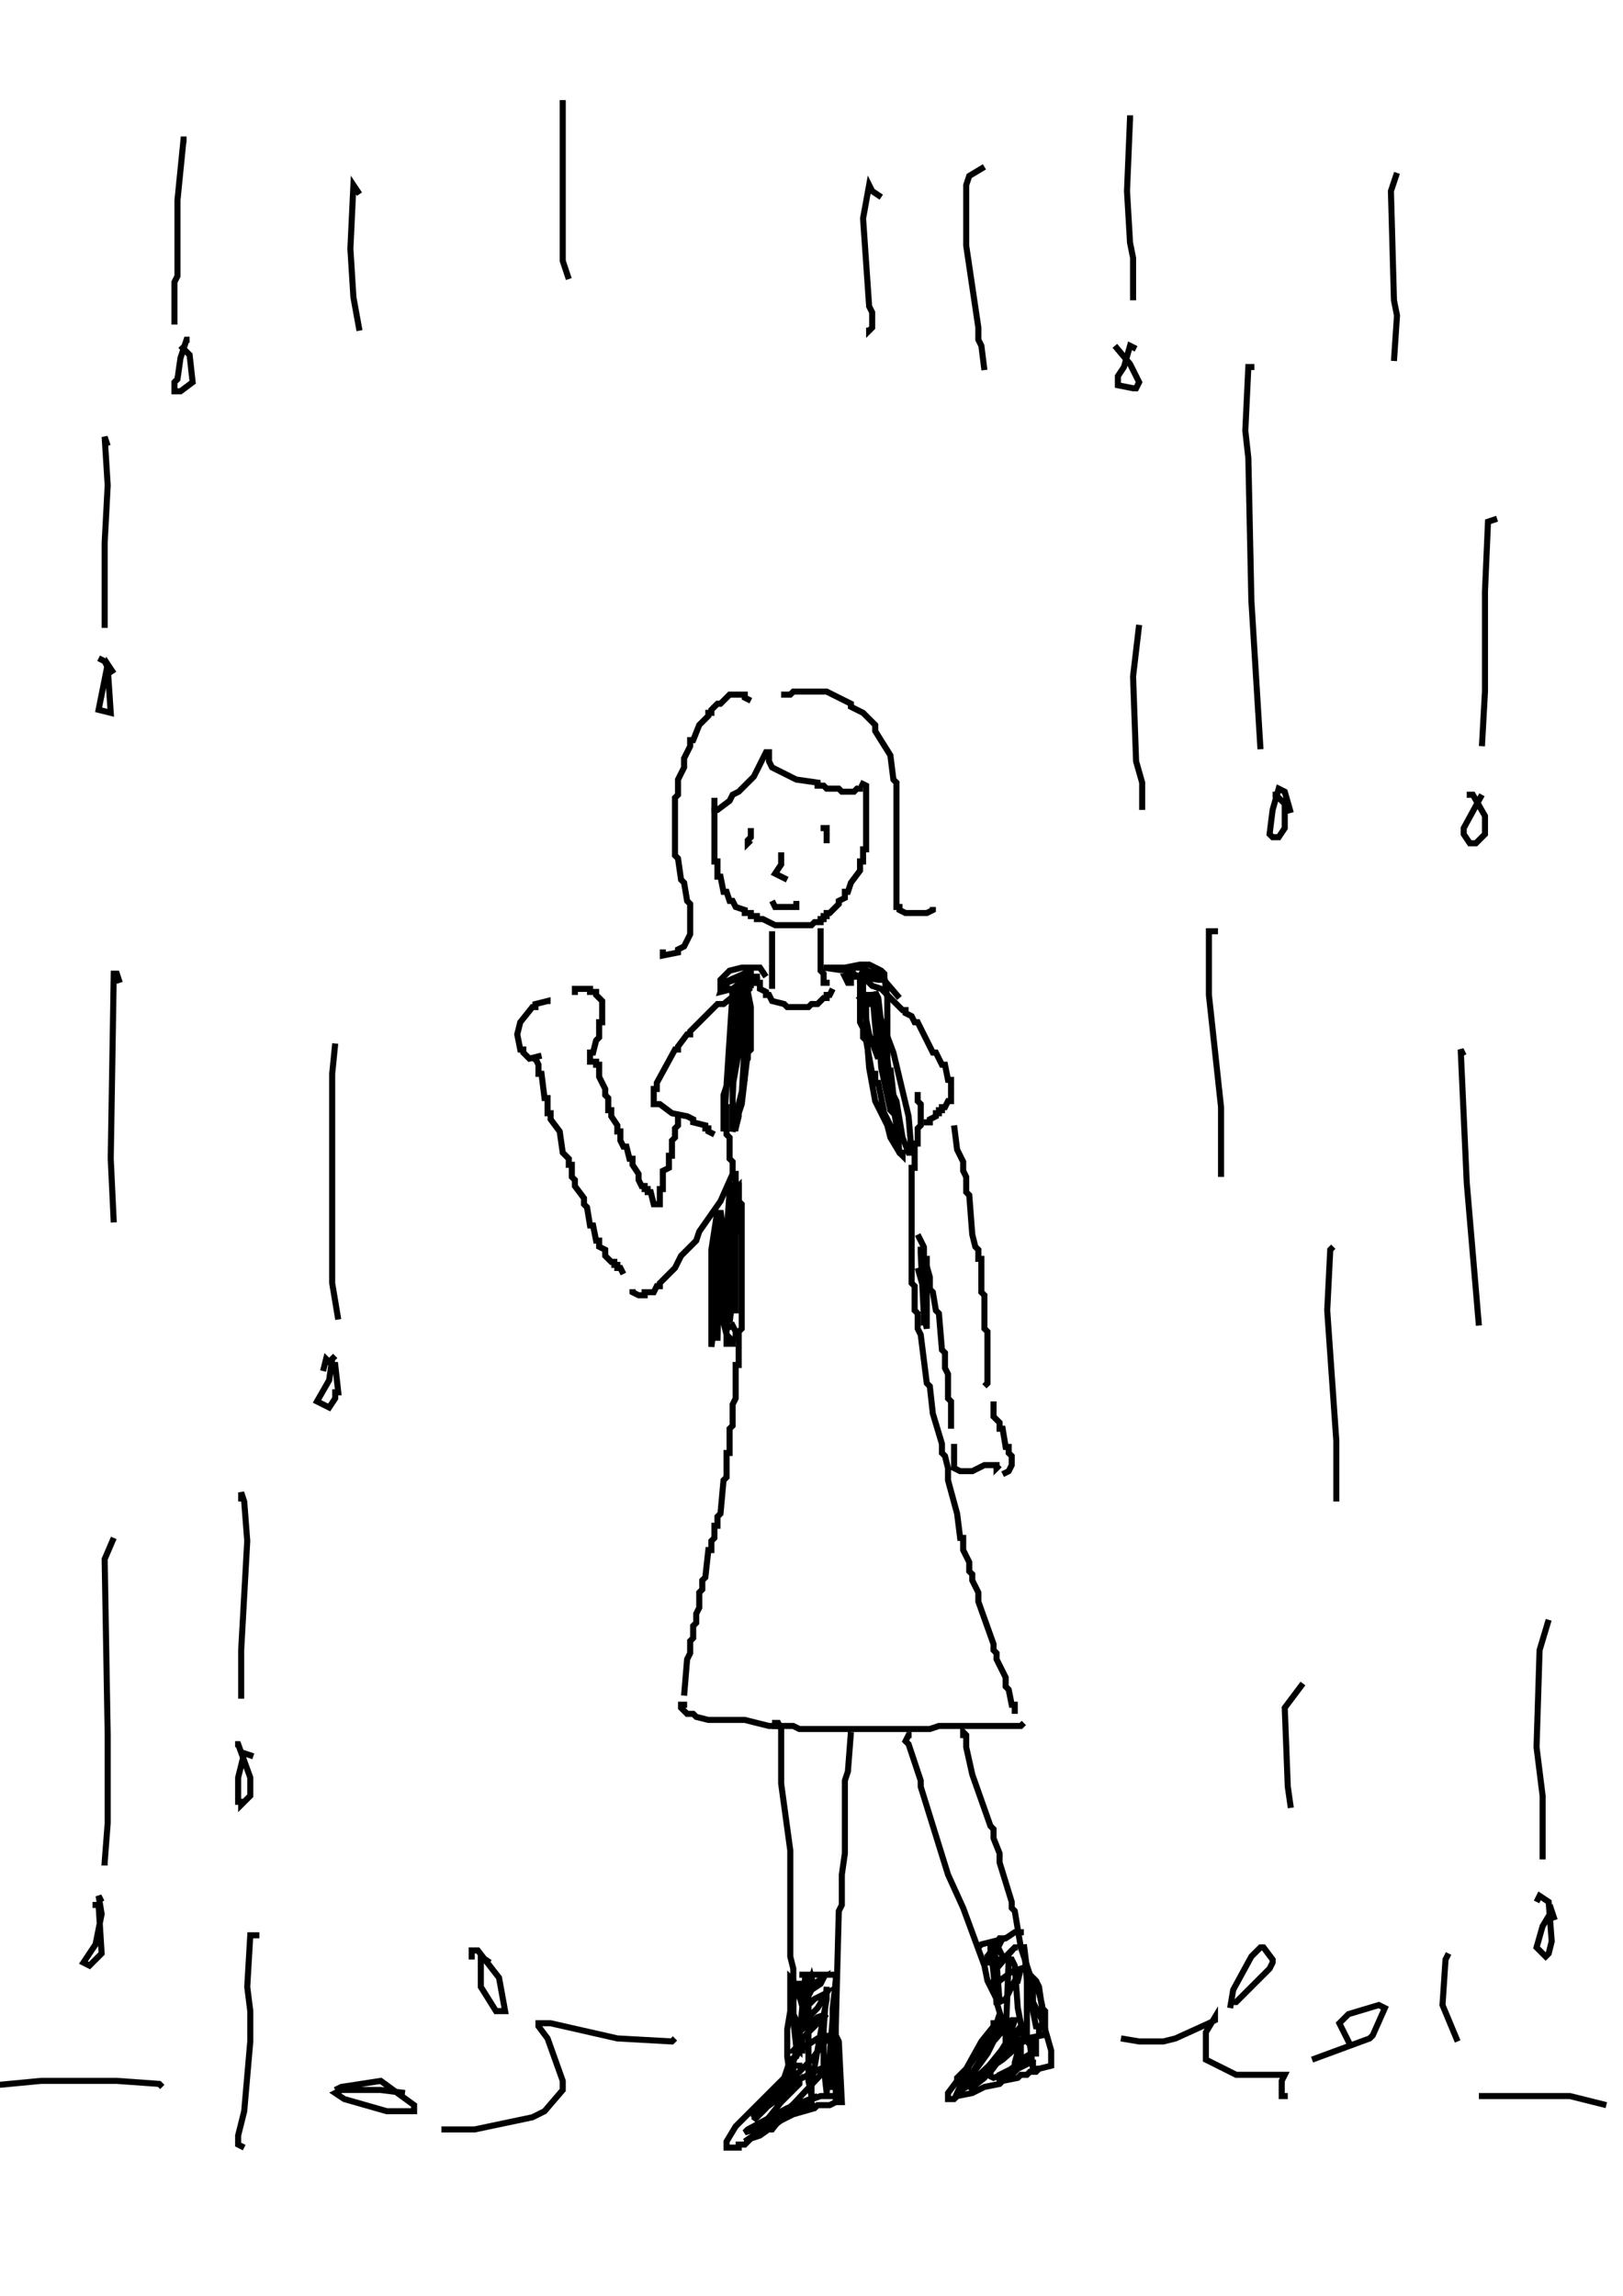 <?xml version="1.0" encoding="utf-8"?>
<!-- Generator: Adobe Illustrator 26.2.1, SVG Export Plug-In . SVG Version: 6.00 Build 0)  -->
<svg version="1.1" xmlns="http://www.w3.org/2000/svg" xmlns:xlink="http://www.w3.org/1999/xlink" x="0px" y="0px"
	 viewBox="0 0 535 757" style="enable-background:new 0 0 535 757;" xml:space="preserve">
<style type="text/css">
	.st0{fill:#FFFFFF;}
	.st1{fill:none;stroke:#000000;stroke-width:2;}
</style>
<g id="레이어_1" xmlns:ev="http://www.w3.org/2001/xml-events">
	<rect class="st0" width="535" height="757"/>
</g>
<g id="_x37_5-우산">
	<g>
		<polyline class="st1" points="183.5,331 182.5,331 184.5,331 184.5,332 187.5,333 187.5,334 189.5,335 189.5,341 188.5,343 
			186.5,344 186.5,345 182.5,346 		"/>
		<line class="st1" x1="186.5" y1="333" x2="186.5" y2="224"/>
		<polyline class="st1" points="181.5,226 181.5,317 182.5,317 182.5,330 		"/>
		<polyline class="st1" points="185.5,347 185.5,349 184.5,350 184.5,354 188.5,354 188.5,353 189.5,353 190.5,351 190.5,345 
			189.5,344 189.5,342 187.5,341 187.5,352 186.5,352 186.5,349 185.5,348 185.5,351 184.5,352 185.5,351 186.5,345 186.5,347 		"/>
		<polyline class="st1" points="183.5,307 182.5,307 182.5,318 183.5,321 183.5,280 182.5,271 182.5,285 184.5,309 185.5,313 
			185.5,321 184.5,311 184.5,260 183.5,244 182.5,243 182.5,237 182.5,247 183.5,252 183.5,264 184.5,275 184.5,304 183.5,300 
			183.5,221 182.5,224 182.5,266 183.5,269 183.5,279 184.5,282 184.5,297 185.5,299 185.5,302 		"/>
		<line class="st1" x1="189.5" y1="345" x2="189.5" y2="348"/>
		<polyline class="st1" points="186.5,224 185.5,221 185.5,243 184.5,245 184.5,248 184.5,226 185.5,222 186.5,222 184.5,240 		"/>
		<polyline class="st1" points="158.5,226 157.5,226 157.5,225 159.5,222 160.5,222 169.5,216 177.5,213 185.5,213 196.5,217 
			197.5,218 199.5,218 203.5,220 204.5,222 205.5,221 		"/>
		<polyline class="st1" points="211.5,223 210.5,223 210.5,222 211.5,222 211.5,221 214.5,218 214.5,217 215.5,217 217.5,214 
			218.5,214 222.5,210 224.5,210 225.5,209 234.5,209 244.5,212 248.5,214 249.5,216 250.5,216 252.5,218 253.5,218 253.5,219 
			254.5,219 254.5,218 255.5,218 256.5,216 257.5,216 264.5,210 272.5,206 276.5,206 277.5,205 291.5,205 295.5,207 298.5,207 
			302.5,209 307.5,210 307.5,211 310.5,212 310.5,213 311.5,213 313.5,215 315.5,215 317.5,217 318.5,217 319.5,219 		"/>
		<polyline class="st1" points="153.5,225 148.5,223 144.5,220 129.5,220 123.5,222 123.5,223 121.5,224 117.5,228 116.5,231 
			115.5,231 115.5,232 113.5,234 114.5,232 		"/>
		<polyline class="st1" points="110.5,235 99.5,230 93.5,229 84.5,229 80.5,230 75.5,232 71.5,236 69.5,237 67.5,240 66.5,240 
			65.5,242 62.5,244 58.5,251 57.5,252 57.5,251 		"/>
		<polyline class="st1" points="50.5,254 50.5,245 51.5,244 54.5,236 57.5,232 61.5,224 64.5,217 64.5,215 69.5,207 70.5,204 
			76.5,196 85.5,180 97.5,166 101.5,162 103.5,161 105.5,158 110.5,154 111.5,152 125.5,140 130.5,137 147.5,129 168.5,125 
			176.5,125 178.5,124 200.5,124 201.5,125 206.5,125 207.5,126 215.5,127 220.5,129 222.5,129 227.5,131 239.5,134 258.5,142 
			269.5,148 278.5,151 291.5,162 291.5,163 293.5,164 300.5,172 301.5,172 308.5,179 309.5,179 316.5,188 317.5,188 319.5,191 
			326.5,198 330.5,206 335.5,211 335.5,212 337.5,214 338.5,214 341.5,220 343.5,221 343.5,222 342.5,222 		"/>
		<polyline class="st1" points="44.5,265 42.5,272 41.5,273 41.5,274 42.5,273 		"/>
		<polyline class="st1" points="115.5,246 114.5,245 114.5,249 113.5,251 113.5,253 114.5,254 		"/>
		<polyline class="st1" points="157.5,239 156.5,238 156.5,244 158.5,245 		"/>
		<polyline class="st1" points="214.5,231 213.5,231 213.5,234 214.5,236 215.5,236 		"/>
		<polyline class="st1" points="262.5,224 260.5,224 261.5,227 263.5,228 		"/>
		<polyline class="st1" points="338.5,230 338.5,228 342.5,230 344.5,233 344.5,235 345.5,235 		"/>
		<polyline class="st1" points="155.5,141 153.5,142 136.5,164 135.5,167 130.5,173 114.5,201 110.5,211 110.5,215 		"/>
		<polyline class="st1" points="172.5,147 172.5,145 168.5,151 168.5,153 160.5,179 156.5,202 		"/>
		<polyline class="st1" points="184.5,145 184.5,143 185.5,145 186.5,145 186.5,148 189.5,158 189.5,167 191.5,178 192.5,180 
			192.5,183 199.5,199 199.5,203 		"/>
		<polyline class="st1" points="198.5,142 197.5,139 201.5,140 213.5,148 224.5,157 233.5,171 242.5,183 246.5,191 247.5,195 		"/>
		<polyline class="st1" points="162.5,117 161.5,119 160.5,118 160.5,111 161.5,108 162.5,108 165.5,117 165.5,124 		"/>
		<line class="st1" x1="185.5" y1="322" x2="185.5" y2="331"/>
	</g>
</g>
<g id="_x37_5-비">
	<g>
		<rect class="st0" width="535" height="757"/>
		<polyline class="st1" points="61.5,46 60.5,46 58.5,66 58.5,91 57.5,93 57.5,107 		"/>
		<polyline class="st1" points="186.5,34 185.5,34 185.5,86 187.5,92 		"/>
		<polyline class="st1" points="324.5,55 319.5,58 318.5,61 318.5,81 322.5,108 322.5,112 323.5,114 324.5,122 		"/>
		<polyline class="st1" points="413.5,121 411.5,121 410.5,142 411.5,151 412.5,198 415.5,247 		"/>
		<polyline class="st1" points="401.5,307 398.5,307 398.5,328 402.5,365 402.5,388 		"/>
		<polyline class="st1" points="439.5,411 438.5,412 437.5,432 440.5,475 440.5,495 		"/>
		<polyline class="st1" points="482.5,348 481.5,346 483.5,390 487.5,437 		"/>
		<polyline class="st1" points="375.5,206 373.5,223 374.5,251 376.5,258 376.5,267 		"/>
		<polyline class="st1" points="39.5,324 38.5,321 37.5,321 36.5,382 37.5,403 		"/>
		<polyline class="st1" points="79.5,495 79.5,492 80.5,495 81.5,508 79.5,544 79.5,560 		"/>
		<polyline class="st1" points="35.5,147 34.5,144 35.5,160 34.5,179 34.5,207 		"/>
		<polyline class="st1" points="118.5,64 116.5,61 115.5,82 116.5,98 118.5,109 		"/>
		<polyline class="st1" points="290.5,65 287.5,63 286.5,61 284.5,72 286.5,101 287.5,103 287.5,108 286.5,109 286.5,108 		"/>
		<polyline class="st1" points="373.5,39 372.5,39 371.5,63 372.5,80 373.5,85 373.5,99 		"/>
		<polyline class="st1" points="460.5,57 458.5,63 459.5,99 460.5,104 459.5,119 		"/>
		<polyline class="st1" points="493.5,171 490.5,172 489.5,195 489.5,228 488.5,246 		"/>
		<polyline class="st1" points="510.5,534 507.5,544 506.5,576 508.5,592 508.5,613 		"/>
		<polyline class="st1" points="37.5,507 34.5,514 35.5,572 35.5,601 34.5,614 35.5,614 		"/>
		<polyline class="st1" points="85.5,638 82.5,638 81.5,655 82.5,663 82.5,673 80.5,696 78.5,704 78.5,707 80.5,708 		"/>
		<polyline class="st1" points="110.5,344 109.5,354 109.5,423 111.5,435 		"/>
		<polyline class="st1" points="429.5,555 423.5,563 424.5,589 425.5,596 		"/>
		<polyline class="st1" points="477.5,644 476.5,646 475.5,661 480.5,673 		"/>
		<polyline class="st1" points="512.5,633 511.5,630 508.5,635 506.5,642 509.5,645 510.5,644 511.5,640 510.5,627 507.5,625 
			506.5,627 		"/>
		<polyline class="st1" points="33.5,627 32.5,625 33.5,631 31.5,641 27.5,647 29.5,648 33.5,644 32.5,628 30.5,628 		"/>
		<polyline class="st1" points="425.5,268 423.5,261 421.5,260 419.5,267 418.5,275 419.5,276 421.5,276 423.5,273 423.5,265 
			420.5,262 419.5,262 		"/>
		<polyline class="st1" points="488.5,262 482.5,273 482.5,275 484.5,278 486.5,278 489.5,275 489.5,269 485.5,262 484.5,262 
			484.5,263 		"/>
		<polyline class="st1" points="374.5,115 372.5,114 370.5,121 368.5,124 368.5,127 373.5,128 374.5,128 375.5,126 372.5,120 
			367.5,114 		"/>
		<polyline class="st1" points="62.5,112 61.5,112 59.5,118 58.5,125 57.5,126 57.5,129 59.5,129 63.5,126 62.5,117 59.5,114 		"/>
		<polyline class="st1" points="37.5,222 35.5,219 32.5,234 36.5,235 35.5,220 34.5,218 32.5,217 		"/>
		<polyline class="st1" points="110.5,447 109.5,448 108.5,455 104.5,462 108.5,464 110.5,461 110.5,459 111.5,459 110.5,450 
			109.5,450 107.5,448 106.5,452 		"/>
		<polyline class="st1" points="83.5,579 80.5,578 78.5,586 78.5,594 79.5,594 79.5,595 82.5,592 82.5,586 78.5,575 77.5,575 		"/>
	</g>
</g>
<g id="_x37_5-사람">
	<g>
		<polyline class="st1" points="235.5,263 235.5,284 236.5,284 236.5,289 237.5,289 238.5,294 239.5,294 240.5,297 241.5,297 
			242.5,299 245.5,300 245.5,301 247.5,301 247.5,302 249.5,302 249.5,303 251.5,303 255.5,305 267.5,305 268.5,304 270.5,304 
			270.5,303 271.5,303 271.5,302 272.5,302 272.5,301 273.5,301 276.5,298 276.5,297 278.5,296 278.5,294 279.5,294 280.5,291 
			283.5,287 283.5,284 284.5,284 284.5,280 285.5,280 285.5,259 283.5,258 		"/>
		<polyline class="st1" points="247.5,231 245.5,230 245.5,229 240.5,229 237.5,232 236.5,232 234.5,234 234.5,235 233.5,235 
			233.5,236 230.5,239 228.5,244 227.5,244 227.5,246 225.5,250 225.5,253 223.5,257 223.5,262 222.5,263 222.5,282 223.5,283 
			224.5,290 225.5,291 226.5,297 227.5,298 227.5,308 225.5,312 223.5,313 223.5,314 218.5,315 218.5,313 		"/>
		<polyline class="st1" points="258.5,230 258.5,229 260.5,229 261.5,228 272.5,228 280.5,232 280.5,233 284.5,235 288.5,239 
			288.5,241 293.5,249 294.5,257 295.5,258 295.5,299 296.5,299 296.5,300 298.5,301 305.5,301 307.5,300 307.5,299 307.5,300 		"/>
		<polyline class="st1" points="235.5,267 234.5,267 236.5,267 240.5,264 241.5,262 243.5,261 248.5,256 252.5,248 253.5,248 
			253.5,251 254.5,253 262.5,257 269.5,258 269.5,259 271.5,259 272.5,260 276.5,260 277.5,261 281.5,261 282.5,260 284.5,260 		"/>
		<polyline class="st1" points="247.5,273 247.5,276 246.5,277 246.5,278 247.5,277 		"/>
		<polyline class="st1" points="271.5,274 271.5,273 272.5,273 272.5,277 271.5,277 		"/>
		<polyline class="st1" points="257.5,281 257.5,285 255.5,288 259.5,290 		"/>
		<polyline class="st1" points="254.5,297 255.5,299 262.5,299 262.5,298 263.5,298 		"/>
		<line class="st1" x1="254.5" y1="307" x2="254.5" y2="326"/>
		<polyline class="st1" points="270.5,306 270.5,320 271.5,321 271.5,324 272.5,324 272.5,325 		"/>
		<polyline class="st1" points="250.5,323 249.5,323 249.5,324 250.5,324 250.5,326 252.5,327 252.5,328 253.5,328 254.5,330 
			258.5,331 259.5,332 266.5,332 267.5,331 269.5,331 271.5,329 272.5,329 272.5,328 273.5,328 274.5,326 		"/>
		<polyline class="st1" points="249.5,325 249.5,324 247.5,324 247.5,325 244.5,326 244.5,327 243.5,327 238.5,331 236.5,331 
			227.5,340 227.5,341 226.5,341 223.5,345 223.5,346 222.5,346 216.5,357 216.5,359 215.5,359 215.5,364 217.5,364 221.5,367 
			226.5,368 228.5,369 228.5,370 232.5,371 232.5,372 233.5,372 233.5,373 235.5,374 		"/>
		<polyline class="st1" points="239.5,364 239.5,374 240.5,375 240.5,382 241.5,383 241.5,387 242.5,387 242.5,391 243.5,391 
			243.5,396 244.5,397 244.5,438 243.5,439 243.5,450 242.5,450 242.5,461 241.5,463 241.5,470 240.5,471 240.5,479 239.5,479 
			239.5,487 238.5,488 237.5,499 236.5,500 236.5,503 235.5,503 235.5,507 234.5,508 234.5,511 233.5,511 232.5,520 231.5,521 
			231.5,524 230.5,525 230.5,530 229.5,532 229.5,535 228.5,536 228.5,540 227.5,541 227.5,545 226.5,547 225.5,559 		"/>
		<polyline class="st1" points="280.5,325 280.5,324 279.5,324 278.5,322 283.5,322 283.5,323 285.5,323 287.5,325 290.5,326 
			297.5,333 298.5,333 298.5,334 300.5,335 301.5,337 302.5,337 307.5,347 308.5,347 310.5,351 311.5,351 312.5,356 313.5,356 
			313.5,363 312.5,363 311.5,365 310.5,365 310.5,366 309.5,366 309.5,367 308.5,367 308.5,368 306.5,369 306.5,370 305.5,370 
			305.5,371 		"/>
		<polyline class="st1" points="302.5,360 302.5,363 303.5,364 303.5,371 302.5,372 302.5,377 301.5,377 301.5,385 300.5,385 
			300.5,423 301.5,424 301.5,432 302.5,433 302.5,438 303.5,440 305.5,456 306.5,457 307.5,466 310.5,476 310.5,479 311.5,480 
			312.5,484 312.5,488 315.5,499 316.5,507 317.5,507 317.5,511 319.5,515 319.5,518 320.5,519 320.5,521 322.5,525 322.5,528 
			327.5,542 327.5,544 328.5,545 328.5,547 331.5,553 331.5,556 332.5,557 333.5,562 334.5,562 334.5,565 		"/>
		<polyline class="st1" points="226.5,562 224.5,562 224.5,563 226.5,565 228.5,565 229.5,566 233.5,567 245.5,567 253.5,569 
			261.5,569 263.5,570 306.5,570 309.5,569 336.5,569 337.5,568 		"/>
		<polyline class="st1" points="223.5,368 223.5,371 222.5,372 222.5,375 221.5,376 221.5,381 220.5,381 220.5,385 218.5,386 
			218.5,392 217.5,392 217.5,397 216.5,397 216.5,398 216.5,397 215.5,397 214.5,393 213.5,393 213.5,392 212.5,392 212.5,391 
			211.5,391 210.5,389 210.5,387 208.5,384 208.5,382 207.5,382 206.5,378 205.5,378 204.5,376 204.5,373 203.5,373 203.5,371 
			201.5,368 201.5,366 200.5,366 200.5,362 199.5,361 199.5,359 197.5,355 197.5,351 196.5,351 196.5,350 194.5,350 194.5,347 
			195.5,347 196.5,343 197.5,342 197.5,337 198.5,337 198.5,330 196.5,328 196.5,327 194.5,327 194.5,326 189.5,326 189.5,328 		"/>
		<polyline class="st1" points="180.5,331 180.5,330 176.5,331 176.5,332 175.5,332 171.5,337 170.5,341 171.5,346 172.5,346 
			172.5,347 174.5,349 178.5,348 		"/>
		<polyline class="st1" points="176.5,350 176.5,349 177.5,351 177.5,354 178.5,354 179.5,362 180.5,362 180.5,367 181.5,367 
			181.5,369 184.5,373 185.5,380 187.5,382 187.5,384 188.5,384 188.5,388 189.5,389 189.5,391 192.5,395 192.5,397 193.5,398 
			194.5,404 195.5,404 196.5,409 197.5,409 197.5,411 199.5,412 199.5,414 201.5,416 202.5,416 202.5,417 203.5,417 203.5,418 
			204.5,418 205.5,420 		"/>
		<polyline class="st1" points="241.5,387 237.5,396 230.5,406 229.5,409 224.5,414 222.5,418 217.5,423 217.5,424 216.5,424 
			215.5,426 212.5,426 212.5,427 210.5,427 208.5,426 208.5,425 		"/>
		<polyline class="st1" points="314.5,371 315.5,379 317.5,383 317.5,386 318.5,388 318.5,393 319.5,394 320.5,407 321.5,411 
			322.5,412 322.5,415 323.5,415 323.5,426 324.5,427 324.5,438 325.5,439 325.5,456 324.5,457 		"/>
		<polyline class="st1" points="302.5,407 304.5,411 304.5,414 306.5,421 306.5,425 307.5,426 308.5,432 309.5,433 310.5,445 
			311.5,446 311.5,451 312.5,453 312.5,461 313.5,462 313.5,471 		"/>
		<polyline class="st1" points="314.5,476 314.5,484 316.5,485 320.5,485 324.5,483 328.5,483 328.5,484 329.5,483 		"/>
		<polyline class="st1" points="327.5,462 327.5,467 329.5,469 329.5,471 330.5,471 331.5,477 332.5,477 332.5,479 333.5,480 
			333.5,483 332.5,485 330.5,486 		"/>
		<polyline class="st1" points="255.5,570 255.5,568 256.5,568 257.5,570 257.5,588 260.5,610 260.5,645 261.5,649 261.5,664 
			262.5,666 262.5,677 		"/>
		<polyline class="st1" points="280.5,571 279.5,584 278.5,587 278.5,611 277.5,618 277.5,628 276.5,630 275.5,668 		"/>
		<polyline class="st1" points="300.5,572 299.5,572 298.5,574 299.5,575 303.5,587 303.5,589 312.5,618 317.5,629 324.5,648 
			325.5,653 328.5,659 328.5,661 		"/>
		<polyline class="st1" points="317.5,573 317.5,571 318.5,572 318.5,576 320.5,585 326.5,602 327.5,603 327.5,606 329.5,611 
			329.5,614 333.5,627 333.5,629 334.5,630 336.5,642 339.5,651 340.5,662 		"/>
		<polyline class="st1" points="263.5,682 263.5,681 261.5,681 259.5,684 242.5,701 239.5,706 239.5,708 243.5,708 243.5,707 
			245.5,707 247.5,705 250.5,704 257.5,699 261.5,697 268.5,695 269.5,694 273.5,694 275.5,693 275.5,692 274.5,692 		"/>
		<polyline class="st1" points="263.5,651 276.5,651 275.5,651 275.5,671 276.5,673 277.5,693 275.5,693 		"/>
		<polyline class="st1" points="322.5,642 323.5,641 331.5,639 334.5,637 337.5,637 		"/>
		<polyline class="st1" points="329.5,664 328.5,667 327.5,667 327.5,668 323.5,673 318.5,682 315.5,685 315.5,686 312.5,690 
			312.5,692 314.5,692 315.5,691 320.5,690 324.5,688 329.5,687 330.5,686 335.5,685 336.5,684 338.5,684 339.5,683 341.5,683 
			342.5,682 346.5,681 346.5,676 344.5,669 344.5,663 343.5,662 342.5,655 341.5,653 		"/>
		<polyline class="st1" points="268.5,656 267.5,652 266.5,655 263.5,658 266.5,655 271.5,652 270.5,654 267.5,656 265.5,660 
			266.5,661 268.5,659 272.5,657 269.5,662 263.5,668 263.5,669 264.5,669 269.5,665 272.5,664 263.5,673 263.5,674 261.5,676 
			263.5,676 269.5,672 273.5,671 267.5,679 262.5,684 262.5,685 261.5,685 262.5,686 270.5,682 271.5,682 271.5,683 256.5,699 
			254.5,702 253.5,702 254.5,702 258.5,697 262.5,693 263.5,693 263.5,692 250.5,703 249.5,703 257.5,693 263.5,687 263.5,686 
			260.5,689 249.5,697 248.5,699 252.5,695 253.5,693 262.5,685 262.5,684 248.5,697 248.5,698 248.5,697 253.5,691 255.5,690 
			258.5,685 260.5,679 262.5,678 263.5,676 264.5,676 264.5,671 		"/>
		<polyline class="st1" points="265.5,665 263.5,658 263.5,654 262.5,654 261.5,660 261.5,666 263.5,675 263.5,676 262.5,675 
			261.5,666 261.5,653 260.5,652 260.5,663 259.5,669 259.5,678 260.5,685 261.5,688 261.5,680 263.5,672 265.5,651 266.5,657 
			266.5,686 267.5,691 267.5,687 272.5,659 272.5,655 271.5,669 271.5,681 272.5,690 275.5,653 274.5,662 274.5,689 274.5,676 
			275.5,665 275.5,691 270.5,691 259.5,695 246.5,702 245.5,703 248.5,702 250.5,700 259.5,695 269.5,691 263.5,694 245.5,706 
			255.5,699 268.5,693 		"/>
		<polyline class="st1" points="330.5,645 329.5,643 325.5,645 325.5,646 327.5,643 328.5,643 330.5,639 329.5,639 325.5,645 
			325.5,647 327.5,647 331.5,645 334.5,642 335.5,642 334.5,642 328.5,649 327.5,653 329.5,653 333.5,650 336.5,649 335.5,653 
			334.5,653 331.5,659 329.5,660 328.5,647 327.5,642 326.5,642 326.5,641 328.5,660 331.5,670 331.5,673 332.5,673 331.5,672 
			332.5,646 333.5,646 334.5,648 335.5,662 337.5,672 338.5,673 338.5,649 337.5,641 338.5,653 340.5,660 343.5,666 343.5,668 
			344.5,669 343.5,661 341.5,653 340.5,652 340.5,663 341.5,668 342.5,668 342.5,670 343.5,671 338.5,672 330.5,679 324.5,683 
			334.5,673 334.5,672 337.5,668 336.5,668 319.5,689 324.5,685 332.5,672 334.5,666 333.5,666 327.5,673 325.5,677 317.5,688 
			326.5,674 330.5,665 319.5,681 315.5,690 318.5,688 334.5,673 336.5,672 329.5,679 326.5,683 326.5,684 325.5,684 327.5,685 
			330.5,684 340.5,677 341.5,677 341.5,676 336.5,679 333.5,682 329.5,684 329.5,685 333.5,684 335.5,682 339.5,680 341.5,680 
			337.5,680 336.5,678 336.5,673 334.5,680 334.5,682 338.5,680 341.5,674 341.5,672 339.5,674 340.5,682 341.5,682 341.5,683 		"/>
		<polyline class="st1" points="284.5,321 284.5,320 283.5,322 283.5,337 284.5,339 284.5,342 285.5,343 287.5,354 288.5,354 
			288.5,357 289.5,357 291.5,367 294.5,373 295.5,377 		"/>
		<polyline class="st1" points="287.5,327 289.5,345 290.5,346 291.5,352 293.5,356 294.5,363 295.5,364 295.5,375 295.5,371 
			294.5,365 293.5,364 291.5,346 288.5,332 286.5,328 285.5,328 285.5,339 286.5,352 288.5,363 292.5,371 293.5,375 296.5,380 
			297.5,380 297.5,381 296.5,380 293.5,352 294.5,361 295.5,363 297.5,375 299.5,380 300.5,380 299.5,368 294.5,347 288.5,331 
			287.5,331 287.5,330 		"/>
		<polyline class="st1" points="247.5,327 246.5,326 246.5,349 245.5,351 245.5,356 243.5,364 243.5,368 242.5,372 241.5,372 
			241.5,373 244.5,364 246.5,347 247.5,346 247.5,332 246.5,327 244.5,361 242.5,372 241.5,372 241.5,327 238.5,373 238.5,361 
			239.5,358 240.5,343 242.5,330 243.5,329 243.5,339 242.5,341 241.5,362 241.5,358 245.5,336 245.5,326 245.5,332 242.5,345 
			241.5,359 		"/>
		<polyline class="st1" points="284.5,330 283.5,329 284.5,328 284.5,324 283.5,322 284.5,331 286.5,341 289.5,349 287.5,327 
			289.5,339 290.5,352 293.5,366 294.5,367 289.5,335 288.5,334 288.5,327 289.5,329 292.5,355 293.5,358 292.5,349 292.5,329 
			291.5,322 285.5,322 285.5,321 284.5,321 284.5,323 284.5,322 285.5,322 		"/>
		<polyline class="st1" points="252.5,322 250.5,319 244.5,319 240.5,320 237.5,323 237.5,326 239.5,325 239.5,324 247.5,321 
			247.5,320 238.5,324 237.5,327 241.5,326 246.5,322 249.5,322 249.5,323 244.5,324 242.5,326 241.5,326 241.5,327 240.5,327 
			244.5,326 		"/>
		<polyline class="st1" points="281.5,321 279.5,319 278.5,319 283.5,318 286.5,318 290.5,320 291.5,321 291.5,323 289.5,323 
			283.5,322 278.5,320 271.5,319 283.5,319 290.5,322 296.5,329 		"/>
		<polyline class="st1" points="242.5,407 241.5,407 241.5,428 240.5,436 240.5,424 241.5,408 242.5,404 242.5,397 242.5,432 
			241.5,432 241.5,433 241.5,424 242.5,407 243.5,403 243.5,391 242.5,392 239.5,411 238.5,424 238.5,431 239.5,433 239.5,415 
			237.5,399 236.5,411 236.5,442 237.5,408 236.5,399 234.5,412 234.5,444 241.5,391 242.5,392 242.5,398 241.5,399 241.5,402 
			241.5,395 240.5,393 238.5,420 238.5,429 239.5,436 240.5,435 241.5,430 240.5,422 239.5,423 238.5,436 239.5,440 241.5,442 
			242.5,441 242.5,439 241.5,437 239.5,438 239.5,443 242.5,443 		"/>
		<polyline class="st1" points="302.5,418 304.5,425 304.5,433 304.5,412 303.5,412 303.5,413 304.5,433 305.5,438 305.5,414 
			305.5,433 304.5,434 304.5,437 		"/>
	</g>
</g>
<g id="_x37_5-물웅덩이">
	<g>
		<polyline class="st1" points="369.5,672 375.5,673 383.5,673 387.5,672 398.5,667 400.5,666 400.5,665 397.5,670 397.5,679 
			407.5,684 423.5,684 422.5,686 422.5,691 423.5,691 423.5,692 		"/>
		<polyline class="st1" points="405.5,662 406.5,656 412.5,645 415.5,642 416.5,642 419.5,646 419.5,647 418.5,649 407.5,660 
			406.5,660 		"/>
		<polyline class="st1" points="445.5,675 441.5,667 444.5,664 454.5,661 456.5,662 452.5,671 451.5,672 432.5,679 		"/>
		<polyline class="st1" points="222.5,672 221.5,673 203.5,672 181.5,667 177.5,667 177.5,668 180.5,672 185.5,686 185.5,689 
			179.5,696 175.5,698 156.5,702 145.5,702 		"/>
		<polyline class="st1" points="161.5,647 158.5,645 158.5,655 163.5,663 166.5,663 164.5,652 157.5,643 155.5,643 155.5,646 		"/>
		<polyline class="st1" points="133.5,690 125.5,689 112.5,689 110.5,690 113.5,692 127.5,696 136.5,696 136.5,694 125.5,686 
			112.5,688 110.5,689 		"/>
	</g>
</g>
<g id="_x37_5-지면">
	<g>
		<polyline class="st1" points="487.5,691 517.5,691 529.5,694 		"/>
		<polyline class="st1" points="53.5,688 52.5,687 38.5,686 13.5,686 -7.5,688 		"/>
	</g>
</g>
</svg>
